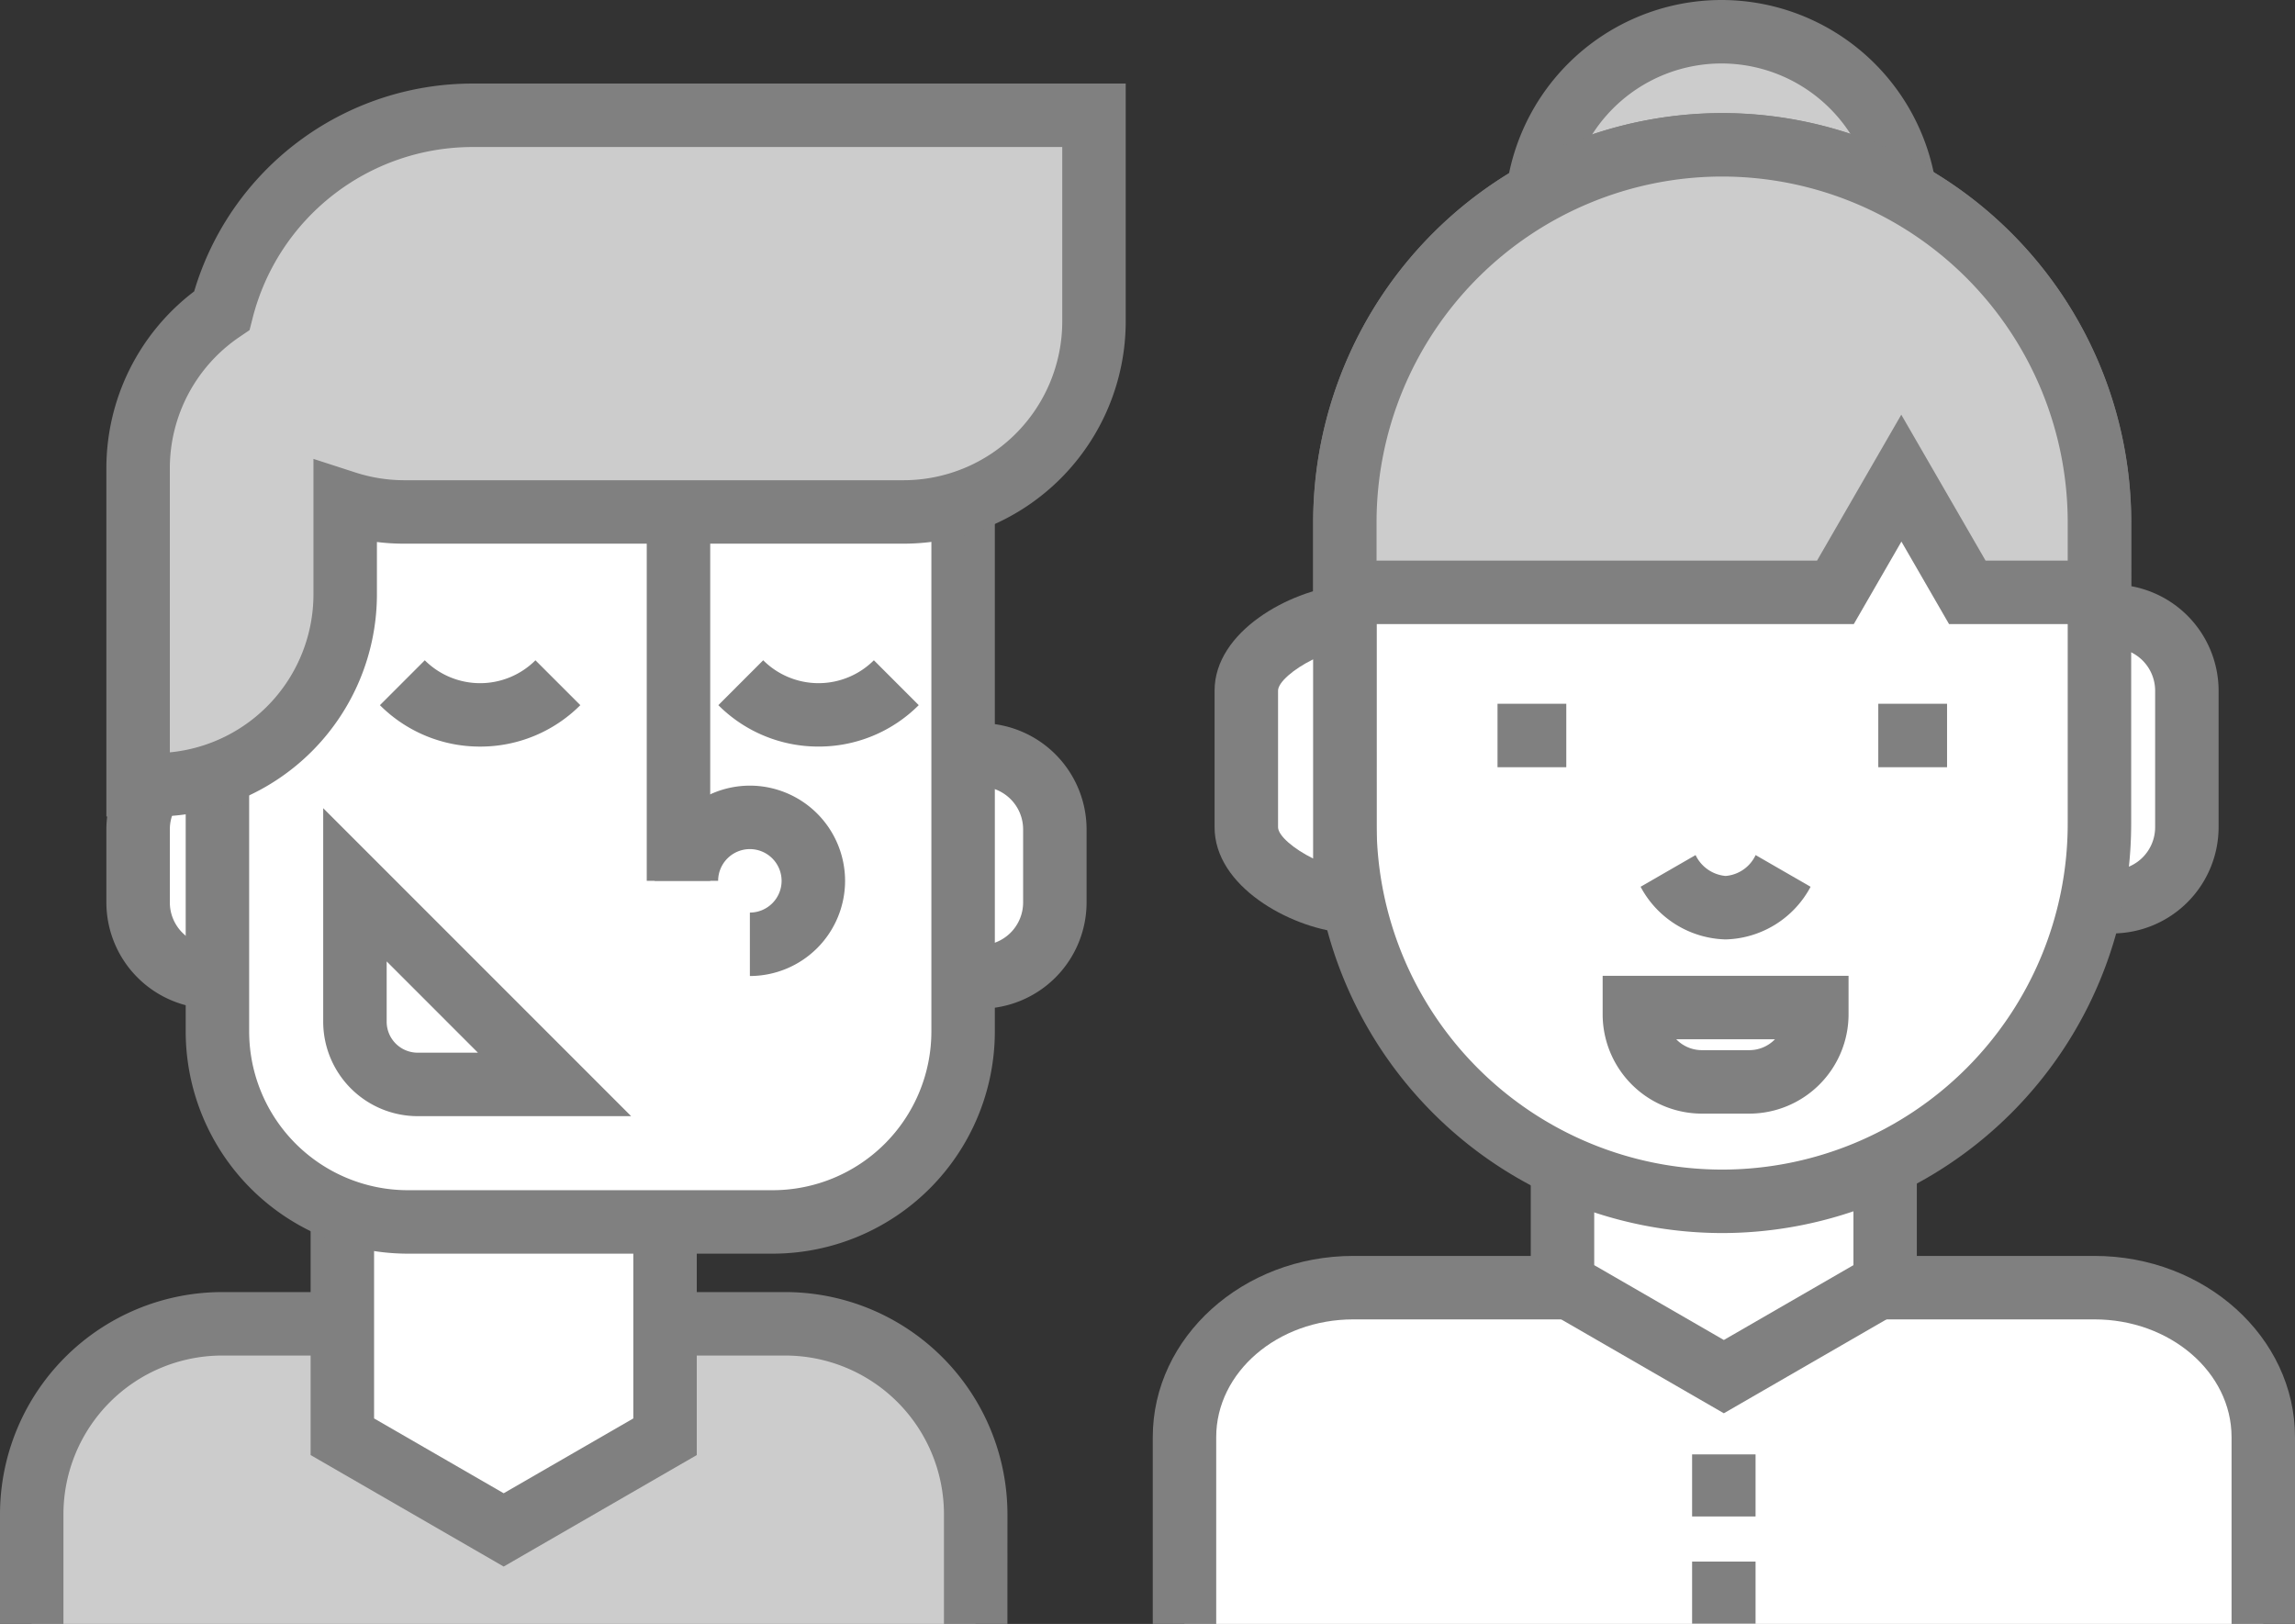 <svg xmlns="http://www.w3.org/2000/svg" width="112.143" height="79.35" viewBox="0 0 112.143 79.35">
  <rect x="0" y="0" width="112.143" height="79.35" fill="#333333" stroke="none"/>
  <g id="그룹_19928" data-name="그룹 19928" transform="translate(826.764 -2541.73)">
    <g id="그룹_19913" data-name="그룹 19913">
      <g id="그룹_19900" data-name="그룹 19900">
        <path id="패스_29722" data-name="패스 29722" d="M-825.216,2621.08v-5.363a9.3,9.3,0,0,1,9.3-9.3h27.522a9.3,9.3,0,0,1,9.3,9.3h0v5.363" fill="#ccc"/>
        <path id="패스_29723" data-name="패스 29723" d="M-777.538,2621.08h-3.1v-5.363a7.761,7.761,0,0,0-7.752-7.752h-27.522a7.761,7.761,0,0,0-7.752,7.752v5.363h-3.1v-5.363a10.866,10.866,0,0,1,10.853-10.853h27.522a10.865,10.865,0,0,1,10.853,10.853Z" fill="gray"/>
      </g>
      <g id="그룹_19901" data-name="그룹 19901">
        <path id="패스_29724" data-name="패스 29724" d="M-794.268,2611.933l-7.884,4.552-7.884-4.552v-17.215h15.768Z" fill="#fff"/>
        <path id="패스_29725" data-name="패스 29725" d="M-802.152,2618.275l-9.434-5.447v-19.66h18.869v19.66Zm-6.333-7.237,6.333,3.656,6.334-3.656v-14.769h-12.667Z" fill="gray"/>
      </g>
      <g id="그룹_19902" data-name="그룹 19902">
        <rect id="사각형_3959" data-name="사각형 3959" width="7.584" height="10.853" rx="3.64" transform="translate(-820.016 2578.614)" fill="#fff"/>
        <path id="패스_29726" data-name="패스 29726" d="M-816.075,2591.018h-.3a5.2,5.2,0,0,1-5.191-5.191v-3.573a5.2,5.2,0,0,1,5.191-5.19h.3a5.2,5.2,0,0,1,5.191,5.19v3.573A5.2,5.2,0,0,1-816.075,2591.018Zm-.3-10.853a2.092,2.092,0,0,0-2.09,2.089v3.573a2.092,2.092,0,0,0,2.09,2.09h.3a2.092,2.092,0,0,0,2.09-2.09v-3.573a2.091,2.091,0,0,0-2.09-2.089Z" fill="gray"/>
      </g>
      <g id="그룹_19903" data-name="그룹 19903">
        <rect id="사각형_3960" data-name="사각형 3960" width="7.584" height="10.853" rx="3.64" transform="translate(-782.804 2578.614)" fill="#fff"/>
        <path id="패스_29727" data-name="패스 29727" d="M-778.86,2591.018h-.3a5.2,5.2,0,0,1-5.191-5.191v-3.573a5.2,5.2,0,0,1,5.191-5.19h.3a5.2,5.2,0,0,1,5.191,5.19v3.573A5.2,5.2,0,0,1-778.86,2591.018Zm-.3-10.853a2.092,2.092,0,0,0-2.09,2.089v3.573a2.092,2.092,0,0,0,2.09,2.09h.3a2.092,2.092,0,0,0,2.09-2.09v-3.573a2.091,2.091,0,0,0-2.09-2.089Z" fill="gray"/>
      </g>
      <g id="그룹_19904" data-name="그룹 19904">
        <rect id="사각형_3961" data-name="사각형 3961" width="36.437" height="46.127" rx="9.303" transform="translate(-816.14 2555.309)" fill="#fff"/>
        <path id="패스_29728" data-name="패스 29728" d="M-789.006,2602.987h-17.831a10.866,10.866,0,0,1-10.853-10.853v-27.522a10.867,10.867,0,0,1,10.853-10.853h17.831a10.866,10.866,0,0,1,10.854,10.853v27.522A10.865,10.865,0,0,1-789.006,2602.987Zm-17.831-46.127a7.761,7.761,0,0,0-7.752,7.752v27.522a7.76,7.76,0,0,0,7.752,7.752h17.831a7.76,7.76,0,0,0,7.753-7.752v-27.522a7.761,7.761,0,0,0-7.753-7.752Z" fill="gray"/>
      </g>
      <g id="그룹_19906" data-name="그룹 19906">
        <g id="그룹_19905" data-name="그룹 19905">
          <path id="패스_29729" data-name="패스 29729" d="M-809.421,2584.963v6.69a3.07,3.07,0,0,0,3.065,3.065h6.689Z" fill="#fff"/>
          <path id="패스_29730" data-name="패스 29730" d="M-795.924,2596.268h-10.432a4.62,4.62,0,0,1-4.615-4.615V2581.22Zm-11.946-7.561v2.946a1.516,1.516,0,0,0,1.514,1.514h2.946Z" fill="gray"/>
        </g>
      </g>
      <g id="그룹_19907" data-name="그룹 19907">
        <path id="패스_29731" data-name="패스 29731" d="M-803.3,2578.21a6.9,6.9,0,0,1-4.9-2.024l2.193-2.193a3.827,3.827,0,0,0,5.407,0l2.193,2.193A6.9,6.9,0,0,1-803.3,2578.21Z" fill="gray"/>
      </g>
      <g id="그룹_19908" data-name="그룹 19908">
        <path id="패스_29732" data-name="패스 29732" d="M-786.763,2578.209a6.9,6.9,0,0,1-4.9-2.024l2.192-2.193a3.827,3.827,0,0,0,5.408,0l2.192,2.193A6.9,6.9,0,0,1-786.763,2578.209Z" fill="gray"/>
      </g>
      <g id="그룹_19909" data-name="그룹 19909">
        <path id="패스_29733" data-name="패스 29733" d="M-803.669,2547.363a12.656,12.656,0,0,0-12.258,9.545,9.3,9.3,0,0,0-4.089,7.7v15.472h.816a9.3,9.3,0,0,0,9.3-9.3h0v-4.5a9.277,9.277,0,0,0,2.867.46h24.42a9.3,9.3,0,0,0,9.3-9.3h0v-10.078Z" fill="#ccc"/>
        <path id="패스_29734" data-name="패스 29734" d="M-819.2,2581.627h-2.366v-17.015a10.85,10.85,0,0,1,4.29-8.644,14.188,14.188,0,0,1,13.607-10.155h31.912v11.628a10.864,10.864,0,0,1-10.853,10.854h-24.42a10.5,10.5,0,0,1-1.316-.082v2.56A10.865,10.865,0,0,1-819.2,2581.627Zm15.531-32.713a11.091,11.091,0,0,0-10.755,8.375l-.145.571-.488.331a7.755,7.755,0,0,0-3.408,6.421v13.88a7.763,7.763,0,0,0,7.018-7.719v-6.62l2.028.657a7.8,7.8,0,0,0,2.389.385h24.42a7.762,7.762,0,0,0,7.752-7.754v-8.527Z" fill="gray"/>
      </g>
      <g id="그룹_19912" data-name="그룹 19912">
        <g id="그룹_19910" data-name="그룹 19910">
          <path id="패스_29735" data-name="패스 29735" d="M-790.122,2589.42v-3.1a1.55,1.55,0,0,0,1.55-1.55,1.552,1.552,0,0,0-1.55-1.551,1.553,1.553,0,0,0-1.551,1.551h-3.1a4.658,4.658,0,0,1,4.652-4.652,4.657,4.657,0,0,1,4.651,4.652A4.655,4.655,0,0,1-790.122,2589.42Z" fill="gray"/>
        </g>
        <g id="그룹_19911" data-name="그룹 19911">
          <rect id="사각형_3962" data-name="사각형 3962" width="3.101" height="17.831" transform="translate(-795.161 2566.938)" fill="gray"/>
        </g>
      </g>
    </g>
    <g id="그룹_19927" data-name="그룹 19927">
      <g id="그룹_19914" data-name="그룹 19914">
        <path id="패스_29736" data-name="패스 29736" d="M-768.889,2621.08v-9.129c0-4.033,3.7-7.3,8.252-7.3h36.214c4.558,0,8.251,3.27,8.251,7.3v9.129" fill="#fff"/>
        <path id="패스_29737" data-name="패스 29737" d="M-714.621,2621.08h-3.1v-9.129c0-3.172-3.006-5.753-6.7-5.753h-36.214c-3.7,0-6.7,2.581-6.7,5.753v9.129h-3.1v-9.129c0-4.882,4.4-8.854,9.8-8.854h36.214c5.405,0,9.8,3.972,9.8,8.854Z" fill="gray"/>
      </g>
      <g id="그룹_19915" data-name="그룹 19915">
        <path id="패스_29738" data-name="패스 29738" d="M-734.646,2604.443-742.53,2609l-7.884-4.552v-17.214h15.768Z" fill="#fff"/>
        <path id="패스_29739" data-name="패스 29739" d="M-742.53,2610.786l-9.435-5.447V2585.68H-733.1v19.661Zm-6.334-7.238,6.334,3.657,6.333-3.657V2588.78h-12.667Z" fill="gray"/>
      </g>
      <g id="그룹_19916" data-name="그룹 19916">
        <path id="패스_29740" data-name="패스 29740" d="M-733.6,2552.325a9.044,9.044,0,0,1-9.044,9.044,9.044,9.044,0,0,1-9.045-9.043h0a9.046,9.046,0,0,1,9.045-9.045h0A9.045,9.045,0,0,1-733.6,2552.325Z" fill="#ccc"/>
        <path id="패스_29741" data-name="패스 29741" d="M-742.644,2562.92a10.607,10.607,0,0,1-10.6-10.595,10.608,10.608,0,0,1,10.6-10.595,10.606,10.606,0,0,1,10.594,10.595A10.6,10.6,0,0,1-742.644,2562.92Zm0-18.089a7.5,7.5,0,0,0-7.495,7.494,7.5,7.5,0,0,0,7.495,7.494,7.5,7.5,0,0,0,7.493-7.494A7.5,7.5,0,0,0-742.644,2544.831Z" fill="gray"/>
      </g>
      <g id="그룹_19917" data-name="그룹 19917">
        <path id="사각형_3963" data-name="사각형 3963" d="M-723.848,2571.835h.3a3.638,3.638,0,0,1,3.643,3.633v6.683a3.637,3.637,0,0,1-3.638,3.638h-.3a3.64,3.64,0,0,1-3.645-3.635v-6.679a3.641,3.641,0,0,1,3.64-3.64Z" fill="#fff"/>
        <path id="패스_29742" data-name="패스 29742" d="M-723.545,2587.34h-.3a5.2,5.2,0,0,1-5.189-5.19v-6.67a5.2,5.2,0,0,1,5.189-5.191h.3a5.2,5.2,0,0,1,5.191,5.191v6.674A5.2,5.2,0,0,1-723.545,2587.34Zm-.3-13.954a2.091,2.091,0,0,0-2.088,2.09v6.674a2.09,2.09,0,0,0,2.088,2.089h.3a2.09,2.09,0,0,0,2.09-2.089v-6.67a2.093,2.093,0,0,0-2.09-2.09Z" fill="gray"/>
      </g>
      <g id="그룹_19918" data-name="그룹 19918">
        <path id="패스_29743" data-name="패스 29743" d="M-724.175,2581.988a18.436,18.436,0,0,1-18.436,18.436h0a18.436,18.436,0,0,1-18.435-18.436v-14.749a18.436,18.436,0,0,1,18.435-18.435h0a18.436,18.436,0,0,1,18.437,18.435h0Z" fill="#fff"/>
        <path id="패스_29744" data-name="패스 29744" d="M-742.613,2601.98a20.01,20.01,0,0,1-19.986-19.987v-14.749a20.009,20.009,0,0,1,19.986-19.985,20.008,20.008,0,0,1,19.987,19.985v14.749A20.008,20.008,0,0,1-742.613,2601.98Zm0-51.62a16.9,16.9,0,0,0-16.885,16.884v14.749a16.9,16.9,0,0,0,16.885,16.886,16.9,16.9,0,0,0,16.886-16.886v-14.749a16.9,16.9,0,0,0-16.886-16.889Z" fill="gray"/>
      </g>
      <g id="그룹_19919" data-name="그룹 19919">
        <path id="패스_29745" data-name="패스 29745" d="M-761.048,2571.873c-1.832.191-4.815,1.721-4.815,3.6v6.674c0,1.882,2.983,3.412,4.815,3.6Z" fill="#fff"/>
        <path id="패스_29746" data-name="패스 29746" d="M-759.5,2587.472l-1.71-.178c-2.536-.263-6.205-2.247-6.205-5.144v-6.67c0-2.9,3.668-4.881,6.2-5.145l1.711-.178Zm-3.1-13.524c-.946.464-1.713,1.118-1.713,1.528v6.674c0,.41.767,1.064,1.713,1.528Z" fill="gray"/>
      </g>
      <g id="그룹_19920" data-name="그룹 19920">
        <rect id="사각형_3964" data-name="사각형 3964" width="3.101" height="3.033" transform="translate(-744.081 2612.795)" fill="gray"/>
      </g>
      <g id="그룹_19921" data-name="그룹 19921">
        <rect id="사각형_3965" data-name="사각형 3965" width="3.101" height="3.033" transform="translate(-744.081 2618.031)" fill="gray"/>
      </g>
      <g id="그룹_19922" data-name="그룹 19922">
        <path id="패스_29747" data-name="패스 29747" d="M-742.613,2548.8a18.436,18.436,0,0,0-18.435,18.435h0v3.434h23.973l3.222-5.58,3.222,5.58h6.46v-3.434a18.437,18.437,0,0,0-18.437-18.435Z" fill="#ccc"/>
        <path id="패스_29748" data-name="패스 29748" d="M-722.626,2572.224h-8.9l-2.327-4.031-2.327,4.031h-26.414v-4.985a20.009,20.009,0,0,1,19.986-19.985,20.008,20.008,0,0,1,19.987,19.985Zm-7.114-3.1h4.013v-1.884a16.9,16.9,0,0,0-16.886-16.884A16.9,16.9,0,0,0-759.5,2567.24v1.884h21.523l4.117-7.131Z" fill="gray"/>
      </g>
      <g id="그룹_19923" data-name="그룹 19923">
        <path id="패스_29749" data-name="패스 29749" d="M-745.254,2584.28a3.3,3.3,0,0,0,2.81,1.8,3.308,3.308,0,0,0,2.81-1.8" fill="#fff"/>
        <path id="패스_29750" data-name="패스 29750" d="M-742.444,2587.632a4.843,4.843,0,0,1-4.154-2.573l2.687-1.548a1.8,1.8,0,0,0,1.467,1.02,1.777,1.777,0,0,0,1.467-1.02l2.686,1.549A4.843,4.843,0,0,1-742.444,2587.632Z" fill="gray"/>
      </g>
      <g id="그룹_19924" data-name="그룹 19924">
        <rect id="사각형_3966" data-name="사각형 3966" width="3.36" height="3.101" transform="translate(-753.589 2576.117)" fill="gray"/>
      </g>
      <g id="그룹_19925" data-name="그룹 19925">
        <rect id="사각형_3967" data-name="사각형 3967" width="3.36" height="3.101" transform="translate(-734.983 2576.117)" fill="gray"/>
      </g>
      <g id="그룹_19926" data-name="그룹 19926">
        <path id="패스_29751" data-name="패스 29751" d="M-746.9,2590.962v.33a3.3,3.3,0,0,0,3.3,3.3h2.312a3.3,3.3,0,0,0,3.3-3.3h0v-.33Z" fill="#fff"/>
        <path id="패스_29752" data-name="패스 29752" d="M-741.288,2596.144H-743.6a4.857,4.857,0,0,1-4.852-4.852v-1.881h12.016v1.881A4.857,4.857,0,0,1-741.288,2596.144Zm-3.567-3.632a1.741,1.741,0,0,0,1.255.531h2.312a1.741,1.741,0,0,0,1.255-.531Z" fill="gray"/>
      </g>
    </g>
  </g>
</svg>
